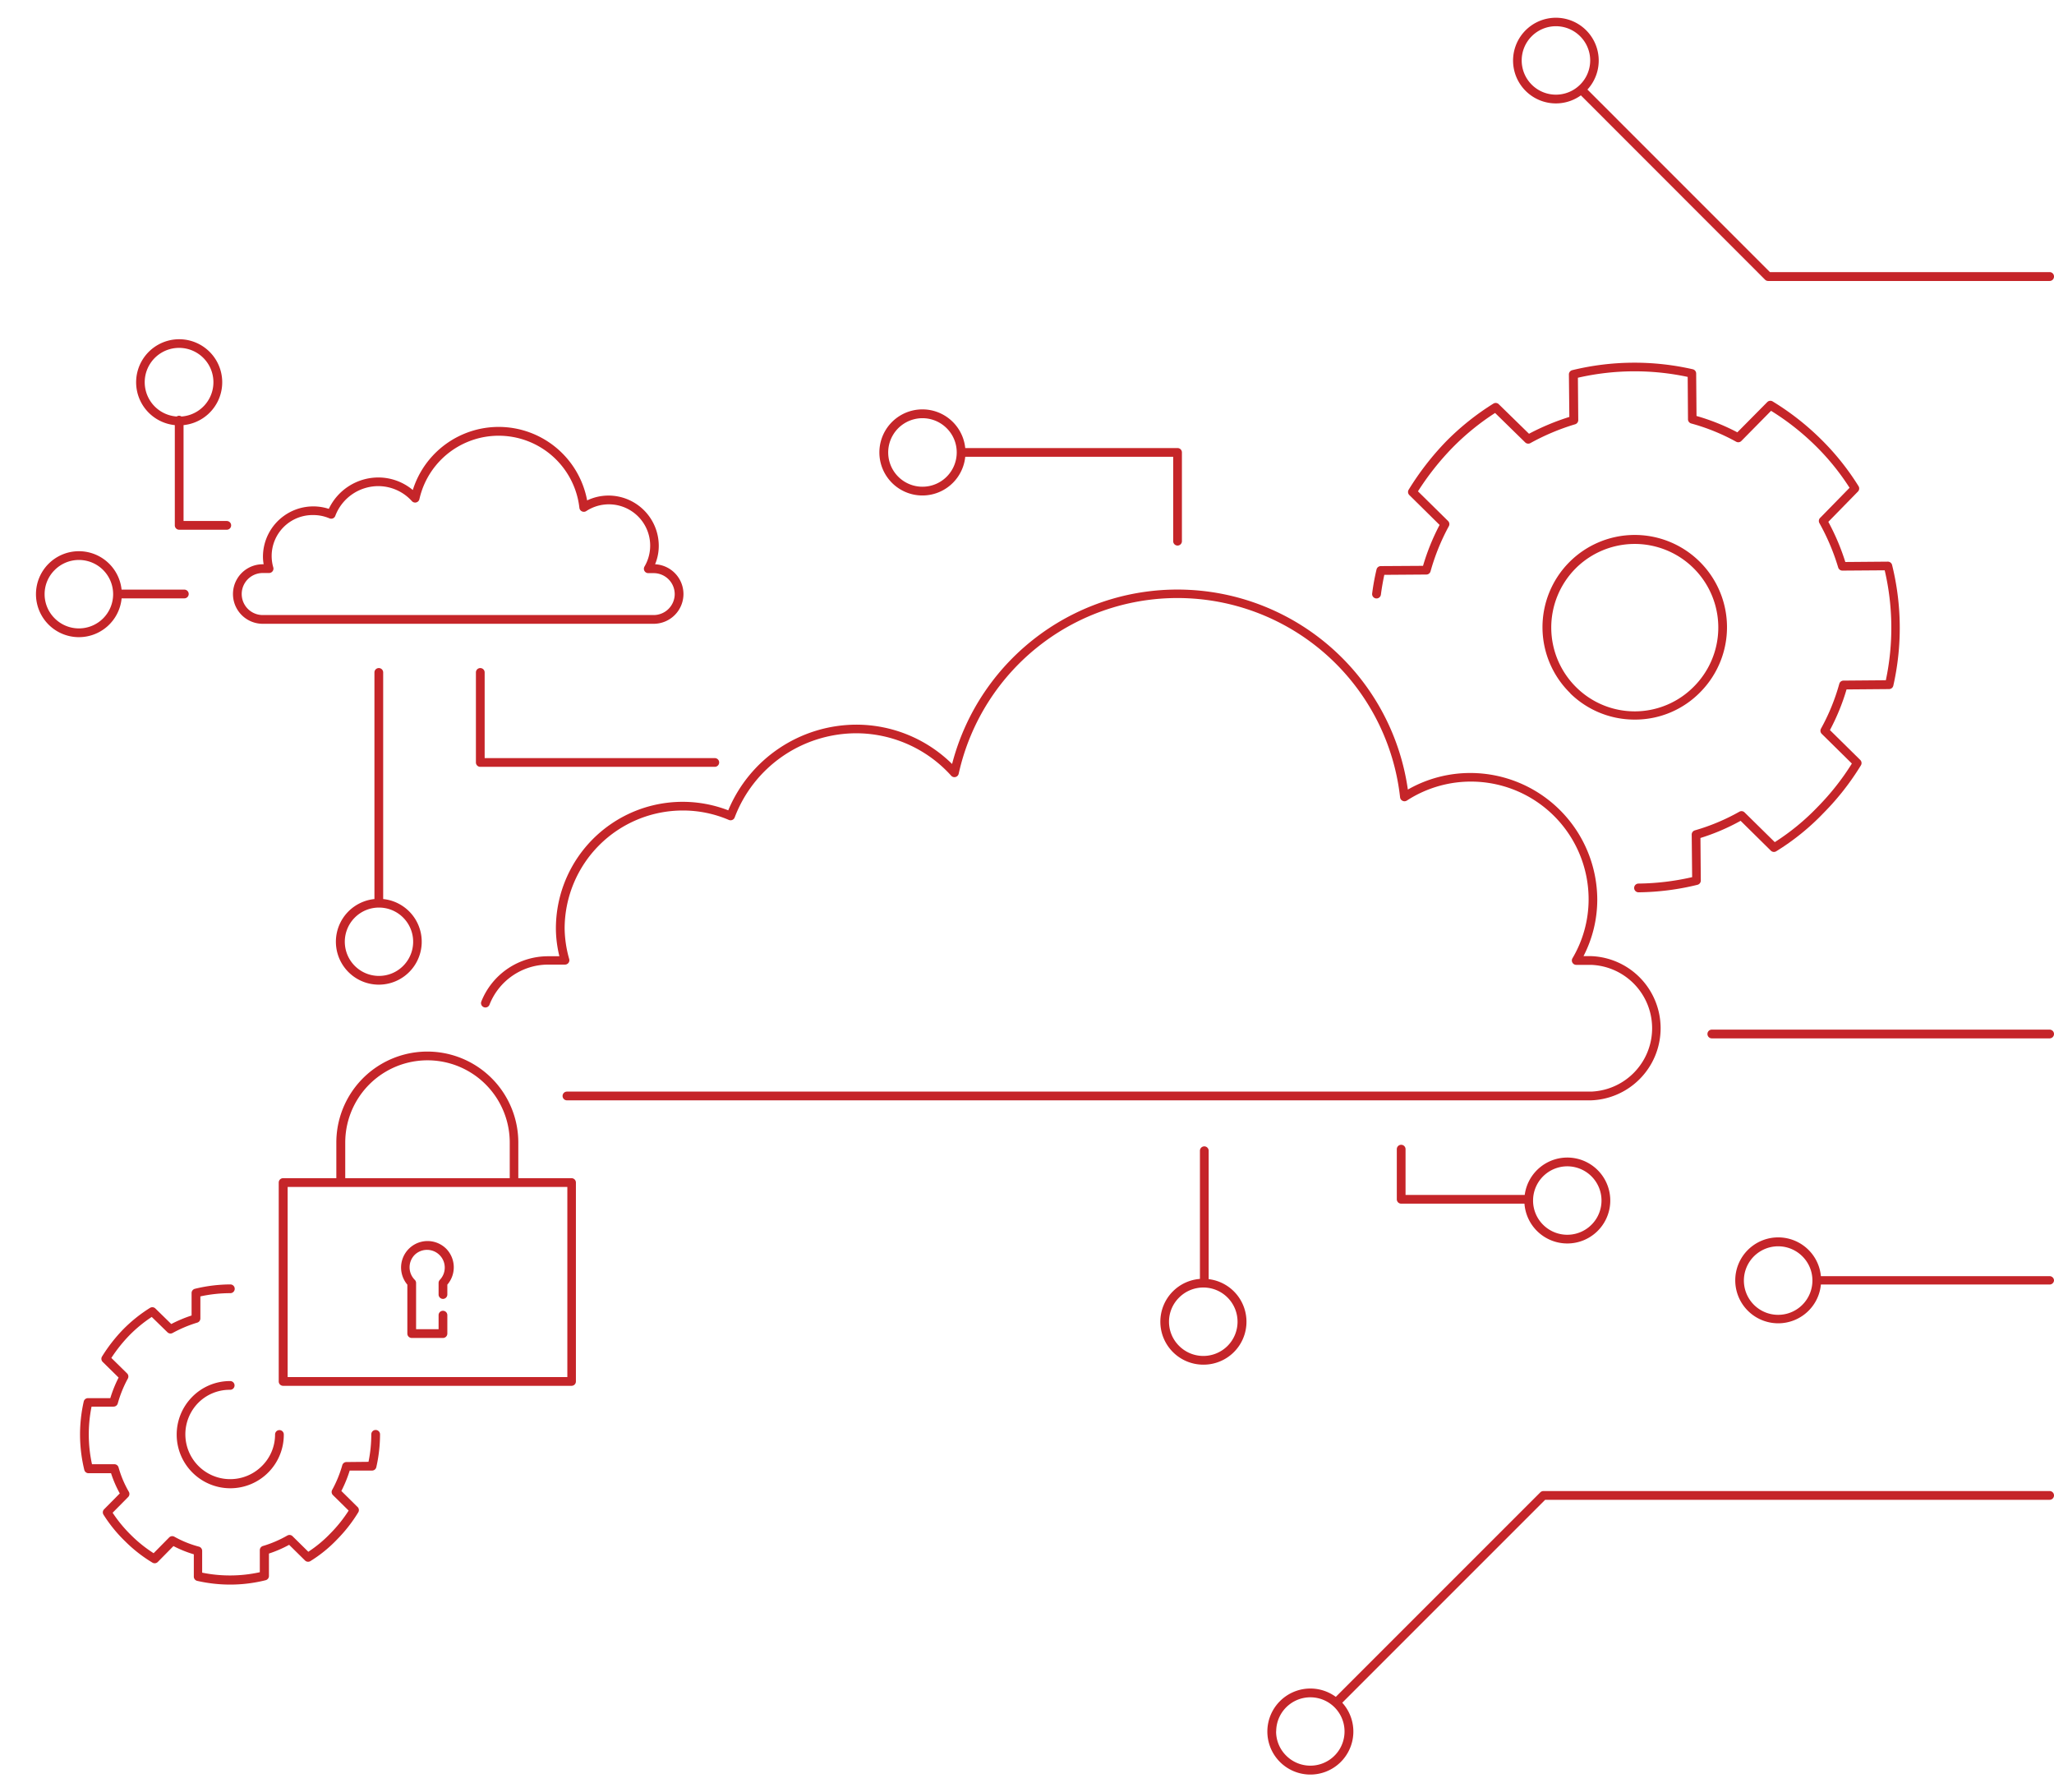 <svg id="Layer_1" data-name="Layer 1" xmlns="http://www.w3.org/2000/svg" viewBox="0 0 470 410"><path d="M60,335.37a10.1,10.1,0,0,0,2.94-7.15,1,1,0,0,1,2,0A12.24,12.24,0,0,1,44.1,337a12.27,12.27,0,0,1-.18-17.32A12.15,12.15,0,0,1,52.67,316a1,1,0,1,1,0,2h-.05A10.12,10.12,0,0,0,45.35,321,10.24,10.24,0,1,0,60,335.37Z" style="fill:#c52529"/><path d="M20.17,319.91l5.07,0a29,29,0,0,1,1.9-4.71l-3.64-3.58a1,1,0,0,1-.15-1.24,36.56,36.56,0,0,1,4.83-6.2,33.74,33.74,0,0,1,6.14-4.92,1,1,0,0,1,1.23.13l3.64,3.56A30.39,30.39,0,0,1,43.84,301l0-5.11a1,1,0,0,1,.76-1,34.54,34.54,0,0,1,8.11-1,1,1,0,1,1,0,2,32.17,32.17,0,0,0-6.86.74l0,5a1,1,0,0,1-.71,1A29.44,29.44,0,0,0,39.5,305a1,1,0,0,1-1.18-.16l-3.6-3.51a31.5,31.5,0,0,0-5.1,4.19,34.4,34.4,0,0,0-4.14,5.19l3.6,3.54a1,1,0,0,1,.17,1.19,26.93,26.93,0,0,0-2.3,5.68,1,1,0,0,1-1,.73l-5,0a32.15,32.15,0,0,0,.1,13.18l5.08,0h0a1,1,0,0,1,1,.73,24.11,24.11,0,0,0,2.35,5.57,1,1,0,0,1-.15,1.2l-3.56,3.6A31.3,31.3,0,0,0,30,351.26a30.78,30.78,0,0,0,5.15,4.13l3.55-3.6a1,1,0,0,1,1.21-.17,24.14,24.14,0,0,0,5.61,2.27,1,1,0,0,1,.74.95l0,5a31.86,31.86,0,0,0,13.19-.1l0-5a1,1,0,0,1,.71-1,26.22,26.22,0,0,0,5.58-2.39,1,1,0,0,1,1.2.15l3.61,3.56a29,29,0,0,0,5.1-4.25,31.66,31.66,0,0,0,4.13-5.17l-3.6-3.55a1,1,0,0,1-.17-1.19,26.73,26.73,0,0,0,2.31-5.65,1,1,0,0,1,1-.72l5-.05a31.15,31.15,0,0,0,.64-6.29,1,1,0,0,1,2,0,34.19,34.19,0,0,1-.85,7.51,1,1,0,0,1-1,.78l-5.09,0a29.16,29.16,0,0,1-1.91,4.67l3.63,3.59A1,1,0,0,1,82,346a33.84,33.84,0,0,1-4.83,6.2,30.76,30.76,0,0,1-6.15,5,1,1,0,0,1-1.22-.14l-3.64-3.59a27.58,27.58,0,0,1-4.62,2l0,5.1a1,1,0,0,1-.76,1,33.55,33.55,0,0,1-8.06,1,34,34,0,0,1-7.59-.85,1,1,0,0,1-.78-1l0-5.08a25.94,25.94,0,0,1-4.66-1.88l-3.58,3.63a1,1,0,0,1-1.24.15,32.47,32.47,0,0,1-6.19-4.83,32.81,32.81,0,0,1-5-6.14,1,1,0,0,1,.14-1.23l3.59-3.63a25.83,25.83,0,0,1-2-4.62l-5.12,0h0a1,1,0,0,1-1-.76,34.18,34.18,0,0,1-.13-15.65A1,1,0,0,1,20.17,319.91Z" style="fill:#c52529"/><path d="M359.31,158.65a21,21,0,0,0,14.77,6h.23a20.86,20.86,0,0,0,14.81-6.34,21.11,21.11,0,1,0-29.81.3Zm1.12-28.48A19.11,19.11,0,1,1,387.69,157a19,19,0,0,1-27,.27h0A19.2,19.2,0,0,1,360.43,130.17Z" style="fill:#c52529"/><path d="M359.1,95.4,359,85.7a1,1,0,0,1,.76-1,60,60,0,0,1,27.58-.21,1,1,0,0,1,.78,1l.08,9.69a48.58,48.58,0,0,1,9.34,3.74L404.39,92a1,1,0,0,1,1.23-.15,60.33,60.33,0,0,1,10.95,8.54,58.31,58.31,0,0,1,8.71,10.86,1,1,0,0,1-.14,1.22l-6.78,6.93a52,52,0,0,1,3.89,9.19l9.7-.08h0a1,1,0,0,1,1,.76,60,60,0,0,1,.28,27.63,1,1,0,0,1-1,.77l-9.7.08a49.13,49.13,0,0,1-3.8,9.3l6.93,6.83a1,1,0,0,1,.16,1.23A59.93,59.93,0,0,1,417.29,186a54.46,54.46,0,0,1-10.85,8.78,1,1,0,0,1-1.23-.14l-6.92-6.83a48.53,48.53,0,0,1-9.19,3.93l.08,9.71a1,1,0,0,1-.76,1,58.87,58.87,0,0,1-13.49,1.72h0a1,1,0,0,1,0-2,57.49,57.49,0,0,0,12.27-1.47L387.1,191a1,1,0,0,1,.71-1A47.12,47.12,0,0,0,398,185.73a1,1,0,0,1,1.2.16l6.91,6.8a53.08,53.08,0,0,0,9.8-8.05,57.68,57.68,0,0,0,7.84-9.93l-6.9-6.8a1,1,0,0,1-.17-1.19,47.1,47.1,0,0,0,4.19-10.26,1,1,0,0,1,1-.73l9.65-.08a57.89,57.89,0,0,0-.26-25.16l-9.64.07a1,1,0,0,1-1-.71,50.56,50.56,0,0,0-4.3-10.16,1,1,0,0,1,.16-1.19l6.74-6.89a55,55,0,0,0-8-9.82A58.11,58.11,0,0,0,405.26,94l-6.8,6.9a1,1,0,0,1-1.19.17A46.57,46.57,0,0,0,387,96.9a1,1,0,0,1-.75-1l-.07-9.66a58.13,58.13,0,0,0-25.12.19l.08,9.65a1,1,0,0,1-.72,1,52.31,52.31,0,0,0-10.24,4.31,1,1,0,0,1-1.18-.16l-6.89-6.74a57.09,57.09,0,0,0-9.81,8,62.31,62.31,0,0,0-7.84,9.93l6.89,6.79a1,1,0,0,1,.17,1.2,49.19,49.19,0,0,0-4.18,10.32,1,1,0,0,1-1,.73l-9.58.07c-.33,1.55-.59,3.07-.78,4.52a1,1,0,1,1-2-.25c.22-1.76.55-3.61,1-5.49a1,1,0,0,1,1-.78l9.64-.06a50.61,50.61,0,0,1,3.79-9.36l-6.92-6.83a1,1,0,0,1-.15-1.24,64.14,64.14,0,0,1,8.52-11,59,59,0,0,1,10.86-8.69,1,1,0,0,1,1.22.13l6.93,6.77A54.36,54.36,0,0,1,359.1,95.4Z" style="fill:#c52529"/><path d="M336.49,176.87a29.06,29.06,0,0,1,29,29,28.21,28.21,0,0,1-3.15,12.9h1.71a16.51,16.51,0,0,1,0,33H129.73a1,1,0,1,1,0-2H364.07a14.51,14.51,0,0,0,0-29h-3.39a1,1,0,0,1-.87-.5,1,1,0,0,1,0-1,26.53,26.53,0,0,0,3.7-13.4,26.93,26.93,0,0,0-41.58-22.7,1,1,0,0,1-1,.06,1,1,0,0,1-.56-.79,51.26,51.26,0,0,0-101-5.4,1,1,0,0,1-1.71.46,29.29,29.29,0,0,0-21.83-9.72,29.81,29.81,0,0,0-27.72,19.26,1,1,0,0,1-.55.57,1,1,0,0,1-.78,0,26.63,26.63,0,0,0-10.58-2.16,27.06,27.06,0,0,0-27,27,26.77,26.77,0,0,0,1.05,7,1,1,0,0,1-1,1.26h-3.89A14.44,14.44,0,0,0,112,229.9a1,1,0,0,1-1.3.55,1,1,0,0,1-.56-1.3,16.43,16.43,0,0,1,15.32-10.35H128a27.11,27.11,0,0,1-.8-6.3,29,29,0,0,1,39.44-27.09,31.84,31.84,0,0,1,29.22-19.6,31.2,31.2,0,0,1,22,9,53.26,53.26,0,0,1,104.29,5.85A28.75,28.75,0,0,1,336.49,176.87Z" style="fill:#c52529"/><path d="M156.39,135.92a6.83,6.83,0,0,0-6.49-6.81,11,11,0,0,0,.84-4.22,11.51,11.51,0,0,0-11.5-11.5,11.36,11.36,0,0,0-4.89,1.11,20.59,20.59,0,0,0-39.89-2.38,12.3,12.3,0,0,0-7.93-2.87,12.57,12.57,0,0,0-11.29,7.18,11.52,11.52,0,0,0-15.07,10.94,9.63,9.63,0,0,0,.16,1.74h-.21a6.81,6.81,0,1,0,0,13.62h89.46A6.82,6.82,0,0,0,156.39,135.92Zm-2,0a4.82,4.82,0,0,1-4.81,4.81H60.12a4.81,4.81,0,1,1,0-9.62h1.46a1,1,0,0,0,.79-.4,1,1,0,0,0,.17-.86,9.37,9.37,0,0,1,9.13-12,9.39,9.39,0,0,1,3.73.76,1.05,1.05,0,0,0,.78,0,1,1,0,0,0,.54-.57,10.54,10.54,0,0,1,9.81-6.81,10.39,10.39,0,0,1,7.72,3.43,1,1,0,0,0,1.72-.45,18.59,18.59,0,0,1,36.61,2,1,1,0,0,0,.57.79,1,1,0,0,0,1-.06,9.45,9.45,0,0,1,13.32,12.7,1,1,0,0,0,0,1,1,1,0,0,0,.87.5h1.27A4.82,4.82,0,0,1,154.39,135.92Z" style="fill:#c52529"/><path d="M320.62,261.94a1,1,0,0,0-1,1v11.47a1,1,0,0,0,1,1h28.21a9.83,9.83,0,0,0,9.8,9.11,9.83,9.83,0,1,0-9.74-11.11H321.62V262.94A1,1,0,0,0,320.62,261.94Zm30.18,12.75a7.83,7.83,0,1,1,2.29,5.54A7.78,7.78,0,0,1,350.8,274.69Z" style="fill:#c52529"/><path d="M268.39,295.47a9.83,9.83,0,0,0,6.95,16.78,9.82,9.82,0,0,0,1.23-19.57V263.3a1,1,0,0,0-2,0v29.33A9.79,9.79,0,0,0,268.39,295.47Zm1.42,1.42a7.83,7.83,0,1,1,0,11.07A7.77,7.77,0,0,1,269.81,296.89Z" style="fill:#c52529"/><path d="M292.9,389.22a9.84,9.84,0,1,0,14.24.38l46.43-46.43H469a1,1,0,0,0,0-2H353.15a1,1,0,0,0-.7.3l-46.79,46.79A9.83,9.83,0,0,0,292.9,389.22Zm-.88,6.95a7.82,7.82,0,1,1,2.29,5.54A7.78,7.78,0,0,1,292,396.17Z" style="fill:#c52529"/><path d="M11.11,142.91a9.82,9.82,0,0,0,16.72-6H42.18a1,1,0,1,0,0-2H27.82A9.82,9.82,0,0,0,11.11,129,9.84,9.84,0,0,0,11.11,142.91Zm1.41-12.49a7.83,7.83,0,1,1,0,11.07A7.78,7.78,0,0,1,12.52,130.42Z" style="fill:#c52529"/><path d="M131.78,316.09V270.58a1,1,0,0,0-1-1H118.6v-8.15a20.82,20.82,0,1,0-41.64,0v8.15H64.78a1,1,0,0,0-1,1v45.51a1,1,0,0,0,1,1h66A1,1,0,0,0,131.78,316.09ZM79,261.43a18.82,18.82,0,1,1,37.64,0v8.15H79Zm50.82,53.66h-64V271.58h64Z" style="fill:#c52529"/><path d="M93.21,305.14a1,1,0,0,0,1,1h7.15a1,1,0,0,0,1-1v-4.22a1,1,0,0,0-2,0v3.22H95.21v-10.6a1,1,0,0,0-.3-.7,4.06,4.06,0,0,1,0-5.74,4.06,4.06,0,0,1,5.74,5.74,1,1,0,0,0-.29.7v2.66a1,1,0,0,0,2,0v-2.26a6.08,6.08,0,0,0-.3-8.26,6.06,6.06,0,0,0-8.85,8.26Z" style="fill:#c52529"/><path d="M163.56,175.46H109.9a1,1,0,0,1-1-1v-20.6a1,1,0,0,1,2,0v19.6h52.66a1,1,0,0,1,0,2Z" style="fill:#c52529"/><path d="M270.45,123.83V103.52a1,1,0,0,0-1-1H220.87a9.85,9.85,0,1,0,0,2h47.58v19.31a1,1,0,0,0,2,0Zm-51.53-20.31h0a7.84,7.84,0,1,1-2.3-5.54,7.77,7.77,0,0,1,2.3,5.54Z" style="fill:#c52529"/><path d="M85.68,153.86v51.85a9.82,9.82,0,1,0,2,0V153.86a1,1,0,0,0-2,0Zm1,53.8A7.82,7.82,0,1,1,81.14,210,7.81,7.81,0,0,1,86.68,207.66Z" style="fill:#c52529"/><path d="M52.89,120.21a1,1,0,0,0-1-1H42V97.27a9.85,9.85,0,1,0-2,0v22.94a1,1,0,0,0,1,1H51.89A1,1,0,0,0,52.89,120.21ZM41.51,95.3a.93.93,0,0,0-1.07,0,7.86,7.86,0,1,1,1.07,0Z" style="fill:#c52529"/><path d="M470,63.26a1,1,0,0,0-1-1H405L363.24,20.49a9.8,9.8,0,1,0-1.5,1.33L403.89,64a1,1,0,0,0,.7.29H469A1,1,0,0,0,470,63.26ZM361.56,19.37a7.83,7.83,0,1,1,0-11.08A7.8,7.8,0,0,1,361.56,19.37Z" style="fill:#c52529"/><path d="M469,237.59H391.7a1,1,0,0,1,0-2H469a1,1,0,0,1,0,2Z" style="fill:#c52529"/><path d="M470,293a1,1,0,0,0-1-1H416.66a9.73,9.73,0,0,0-2.82-6,9.83,9.83,0,1,0,0,13.91,9.73,9.73,0,0,0,2.82-6H469A1,1,0,0,0,470,293Zm-55.28,0h0a7.84,7.84,0,1,1-2.3-5.54,7.77,7.77,0,0,1,2.3,5.54Z" style="fill:#c52529"/></svg>